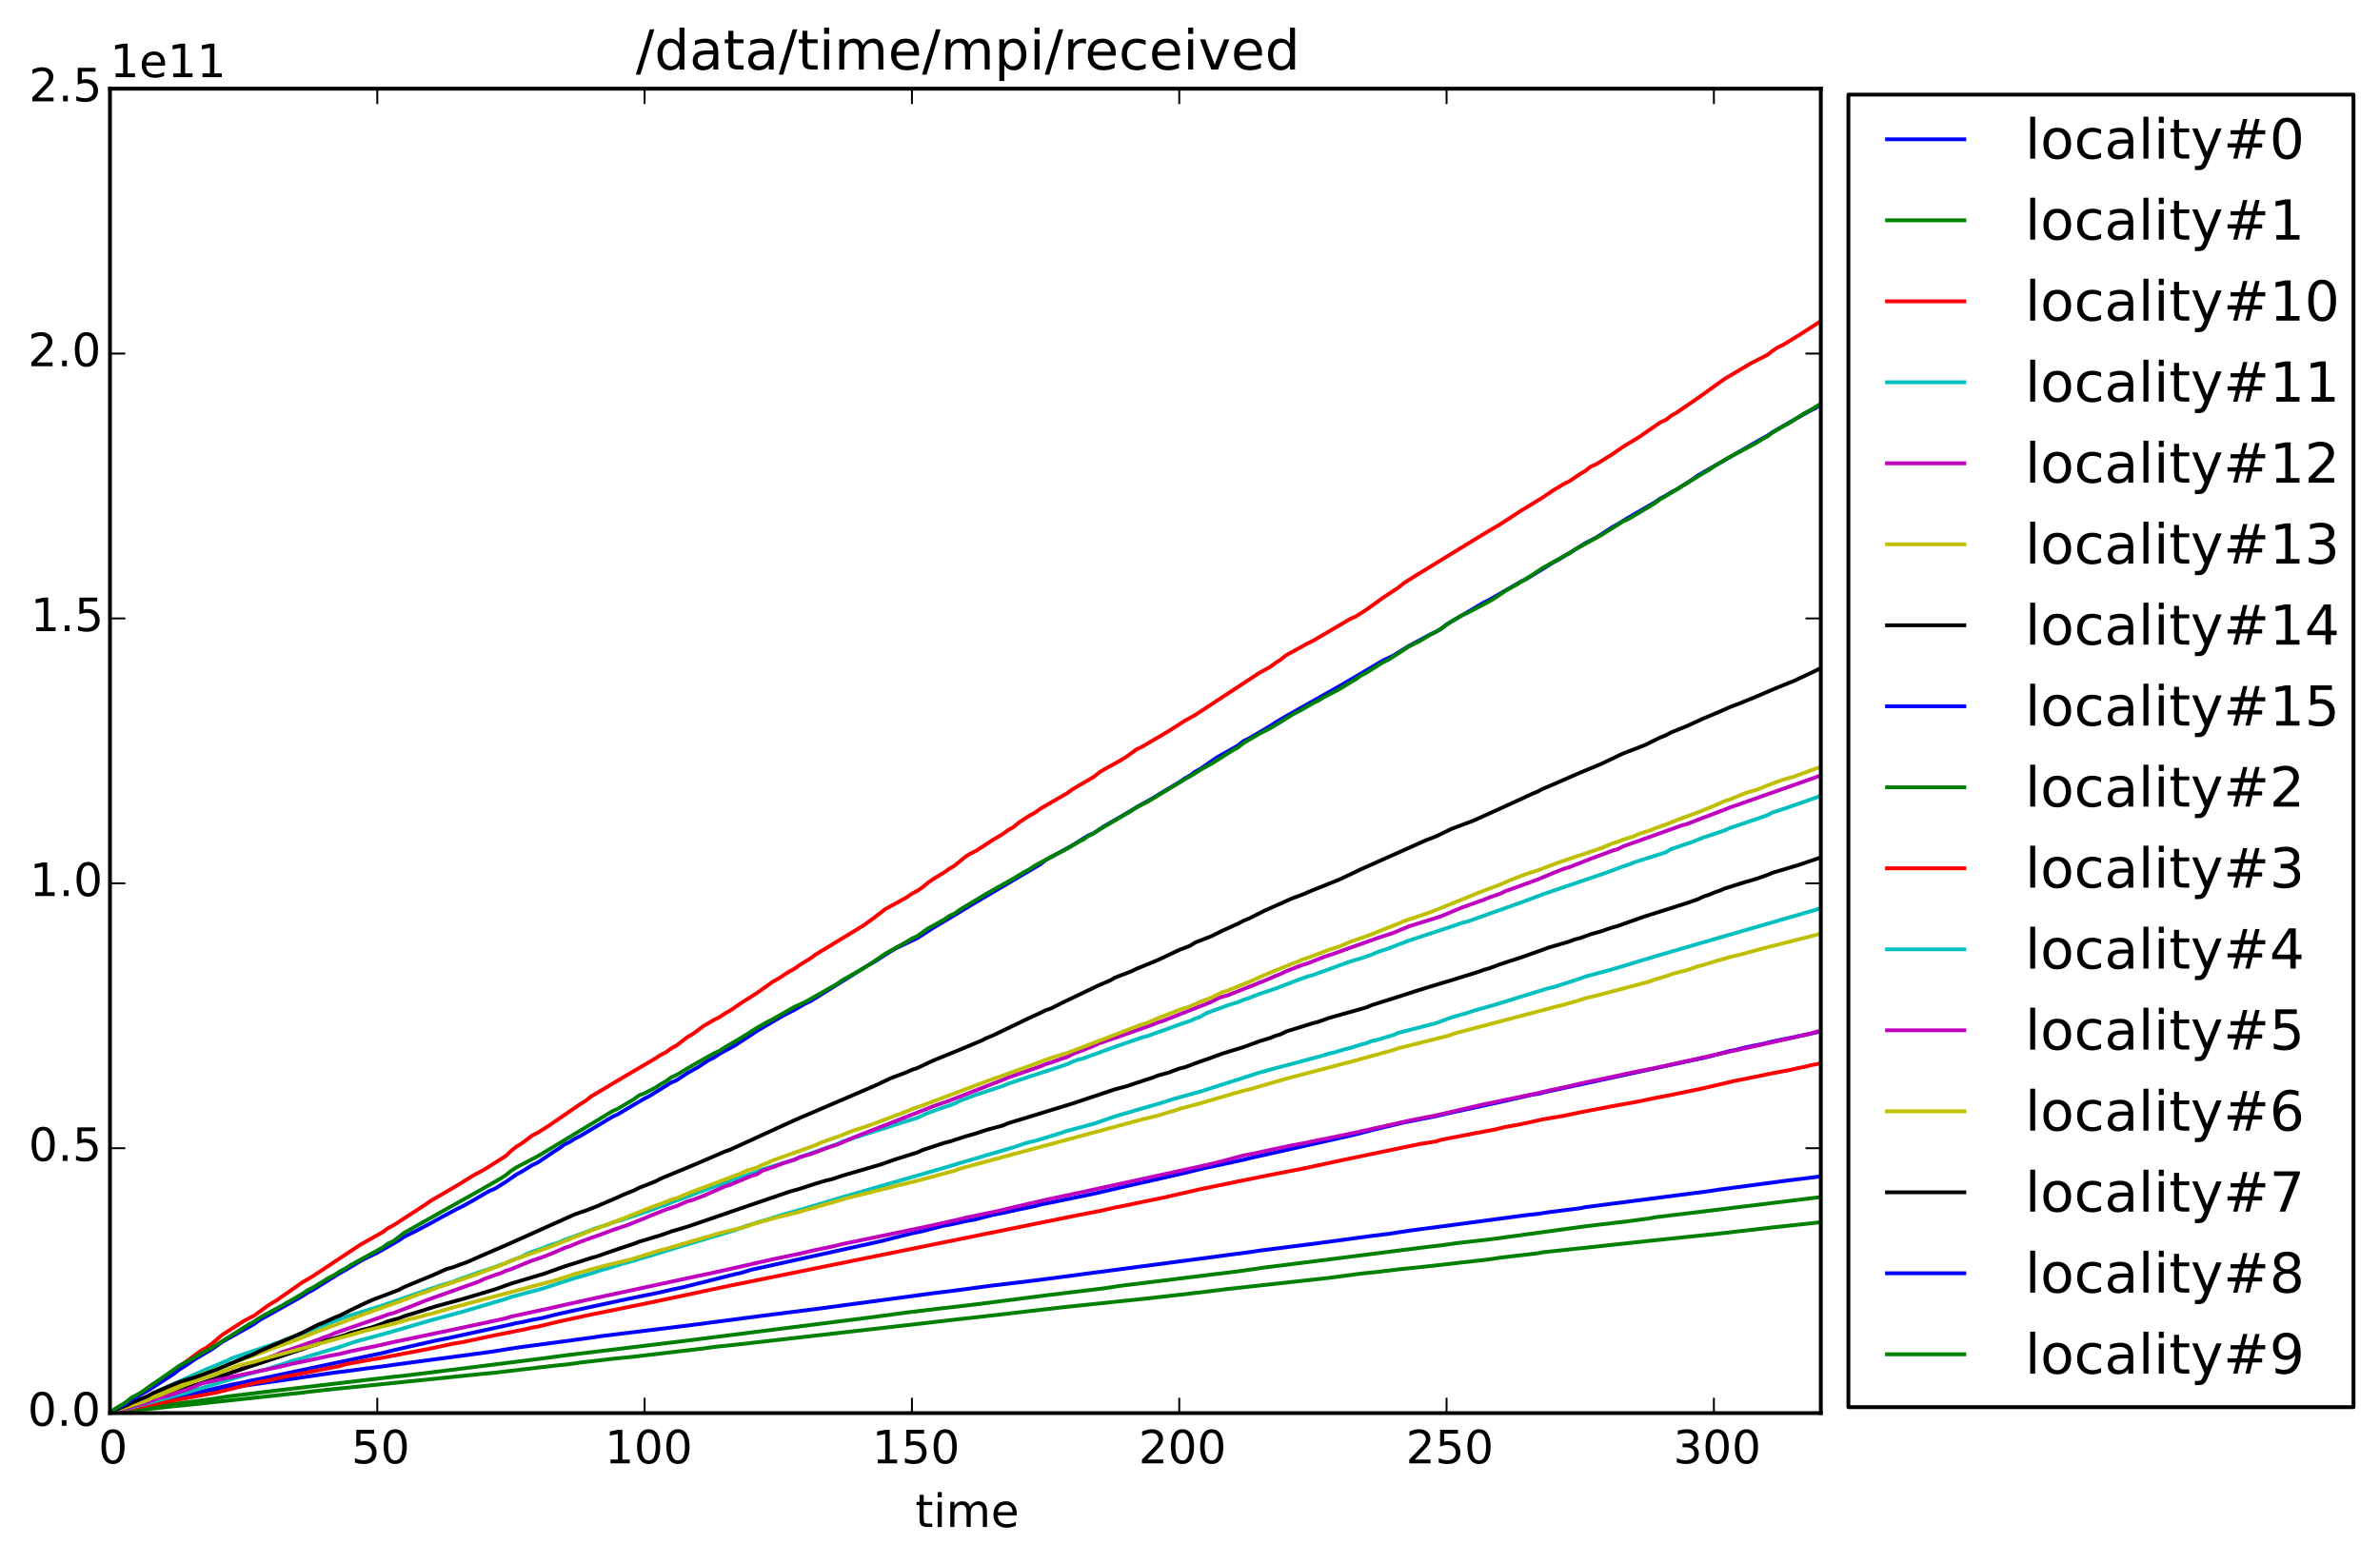 <?xml version="1.0" encoding="utf-8" standalone="no"?>
<!DOCTYPE svg PUBLIC "-//W3C//DTD SVG 1.1//EN"
  "http://www.w3.org/Graphics/SVG/1.1/DTD/svg11.dtd">
<!-- Created with matplotlib (http://matplotlib.org/) -->
<svg height="408pt" version="1.1" viewBox="0 0 621 408" width="621pt" xmlns="http://www.w3.org/2000/svg" xmlns:xlink="http://www.w3.org/1999/xlink">
 <defs>
  <style type="text/css">
*{stroke-linecap:butt;stroke-linejoin:round;}
  </style>
 </defs>
 <g id="figure_1">
  <g id="patch_1">
   <path d="
M0 408.169
L621.285 408.169
L621.285 0
L0 0
z
" style="fill:#ffffff;"/>
  </g>
  <g id="axes_1">
   <g id="patch_2">
    <path d="
M28.696 368.742
L475.096 368.742
L475.096 23.142
L28.696 23.142
z
" style="fill:#ffffff;"/>
   </g>
   <g id="line2d_1">
    <path clip-path="url(#p2118423672)" d="
M28.696 368.711
L30.091 368.046
L38.461 366.675
L39.856 366.287
L42.646 365.799
L44.041 365.401
L46.831 364.831
L52.411 363.398
L55.201 362.897
L57.991 362.393
L73.336 360.22
L87.286 358.171
L90.076 357.852
L95.656 357.085
L99.841 356.567
L102.631 356.155
L127.741 352.803
L134.716 351.684
L154.246 349.055
L157.036 348.638
L180.751 345.722
L198.886 343.344
L214.231 341.409
L223.996 340.079
L226.786 339.711
L243.526 337.458
L249.106 336.772
L258.871 335.461
L264.451 334.801
L270.031 334.131
L325.831 326.767
L328.621 326.348
L343.966 324.396
L357.916 322.509
L362.101 322
L367.681 321.148
L398.371 317.067
L401.161 316.779
L403.951 316.336
L412.321 315.289
L413.716 314.989
L445.801 310.845
L448.591 310.415
L456.961 309.304
L466.726 308.008
L472.306 307.325
L475.096 306.96
L475.096 306.96" style="fill:none;stroke:#0000ff;stroke-linecap:square;"/>
   </g>
   <g id="line2d_2">
    <path clip-path="url(#p2118423672)" d="
M28.696 368.736
L30.091 368.516
L31.486 368.37
L41.251 367.413
L44.041 367.081
L49.621 366.535
L59.386 365.49
L74.731 363.835
L78.916 363.401
L81.706 363.054
L85.891 362.598
L124.951 358.597
L129.136 358.203
L140.296 356.88
L145.876 356.245
L148.666 355.949
L151.456 355.55
L157.036 354.915
L159.826 354.571
L165.406 354.019
L180.751 352.21
L183.541 351.883
L186.331 351.476
L191.911 350.9
L244.921 344.842
L247.711 344.511
L258.871 343.266
L277.006 341.156
L282.586 340.571
L299.326 338.817
L307.696 337.877
L316.066 336.9
L320.251 336.363
L346.756 333.455
L355.126 332.342
L359.311 331.917
L364.891 331.236
L371.866 330.519
L388.606 328.619
L391.396 328.189
L401.161 327.053
L402.556 326.779
L430.456 323.779
L449.986 321.744
L452.776 321.403
L458.356 320.775
L462.541 320.282
L469.516 319.541
L475.096 318.93
L475.096 318.93" style="fill:none;stroke:#008000;stroke-linecap:square;"/>
   </g>
   <g id="line2d_3">
    <path clip-path="url(#p2118423672)" d="
M28.696 368.735
L30.091 367.722
L32.881 366.134
L35.671 364.146
L37.066 363.288
L39.856 361.194
L41.251 360.525
L44.041 358.704
L45.436 357.786
L46.831 356.585
L52.411 352.466
L53.806 351.69
L55.201 350.687
L57.991 348.334
L63.571 344.737
L66.361 343.273
L69.151 341.246
L70.546 340.288
L71.941 339.47
L78.916 334.61
L81.706 332.968
L92.866 325.564
L94.261 324.663
L99.841 321.526
L101.236 320.474
L102.631 319.766
L111.001 314.329
L112.396 313.339
L119.371 309.29
L122.161 307.558
L123.556 306.692
L126.346 305.204
L131.926 301.674
L133.321 300.355
L134.716 299.23
L136.111 298.382
L138.901 296.283
L140.296 295.58
L143.086 293.825
L148.666 289.993
L151.456 288.078
L152.851 287.213
L154.246 286.109
L162.616 281.112
L170.986 276.195
L172.381 275.29
L173.776 274.571
L175.171 273.559
L176.566 272.784
L179.356 270.618
L180.751 269.827
L183.541 267.753
L186.331 266.119
L187.726 265.427
L189.121 264.485
L190.516 263.703
L193.306 261.78
L197.491 259.13
L201.676 256.152
L203.071 255.381
L205.861 253.568
L207.256 252.81
L208.651 251.808
L211.441 250.092
L212.836 249.083
L215.626 247.378
L223.996 242.289
L225.391 241.434
L228.181 239.405
L230.971 237.245
L236.551 234.168
L237.946 233.198
L239.341 232.474
L240.736 231.511
L242.131 230.336
L243.526 229.371
L246.316 227.669
L247.711 226.693
L249.106 225.857
L251.896 223.57
L253.291 222.699
L254.686 222.026
L258.871 219.281
L261.661 217.625
L263.056 216.607
L264.451 215.812
L265.846 214.636
L268.636 212.817
L270.031 212.074
L271.426 211.057
L274.216 209.428
L278.401 207.015
L279.796 205.989
L285.376 202.724
L286.771 201.597
L288.166 200.733
L292.351 198.426
L293.746 197.583
L296.536 195.546
L297.931 194.886
L304.906 190.795
L309.091 188.117
L311.881 186.555
L328.621 175.56
L331.411 174.029
L332.806 172.995
L334.201 172.109
L335.596 170.978
L341.176 167.897
L342.571 167.233
L352.336 161.484
L353.731 160.879
L356.521 159.102
L360.706 156.083
L363.496 154.226
L364.891 153.314
L366.286 152.169
L369.076 150.399
L380.236 143.557
L387.211 139.297
L391.396 136.839
L394.186 135.018
L396.976 133.197
L399.766 131.509
L402.556 129.794
L405.346 127.908
L408.136 126.234
L409.531 125.544
L412.321 123.662
L413.716 122.831
L415.111 121.733
L416.506 121.14
L420.691 118.533
L423.481 116.596
L427.666 114.055
L433.246 110.201
L434.641 109.571
L436.036 108.488
L437.431 107.691
L443.011 103.874
L449.986 98.871
L456.961 94.743
L461.146 92.614
L462.541 91.518
L463.936 90.612
L465.331 89.952
L469.516 87.379
L475.096 83.806
L475.096 83.806" style="fill:none;stroke:#ff0000;stroke-linecap:square;"/>
   </g>
   <g id="line2d_4">
    <path clip-path="url(#p2118423672)" d="
M28.696 368.735
L30.091 368.097
L32.881 367.261
L34.276 366.509
L37.066 365.305
L38.461 364.654
L39.856 363.727
L41.251 362.943
L53.806 357.307
L55.201 356.786
L57.991 355.574
L59.386 355.014
L60.781 354.326
L73.336 350.055
L74.731 349.433
L76.126 349.034
L81.706 346.841
L84.496 345.737
L87.286 344.723
L90.076 343.663
L94.261 342.358
L99.841 340.658
L102.631 339.659
L115.186 335.34
L117.976 334.576
L119.371 333.971
L122.161 333.02
L124.951 331.993
L129.136 330.636
L130.531 330.083
L131.926 329.657
L133.321 328.972
L136.111 327.929
L137.506 327.194
L138.901 326.607
L141.691 325.685
L143.086 325.052
L145.876 324.181
L147.271 323.553
L151.456 322.034
L155.641 320.448
L158.431 319.597
L159.826 319.028
L162.616 318.198
L170.986 315.353
L172.381 314.782
L173.776 314.395
L175.171 313.762
L183.541 310.673
L186.331 309.693
L191.911 307.63
L197.491 305.796
L198.886 305.165
L207.256 302.608
L208.651 301.98
L218.416 298.561
L219.811 297.891
L235.156 292.985
L239.341 291.712
L242.131 290.415
L244.921 289.413
L249.106 287.976
L250.501 287.238
L254.686 285.681
L261.661 283.376
L263.056 282.793
L267.241 281.391
L278.401 277.732
L279.796 277.058
L281.191 276.557
L282.586 276.203
L290.956 273.157
L297.931 270.728
L299.326 270.38
L309.091 266.863
L310.486 266.441
L311.881 265.781
L313.276 265.296
L314.671 264.42
L320.251 262.368
L323.041 261.502
L324.436 260.896
L325.831 260.468
L328.621 259.356
L332.806 257.977
L338.386 255.822
L341.176 254.82
L342.571 254.436
L352.336 250.889
L355.126 250.063
L357.916 249.11
L359.311 248.472
L362.101 247.567
L367.681 245.411
L378.841 241.735
L381.631 240.773
L383.026 240.424
L396.976 235.467
L402.556 233.369
L406.741 231.937
L419.296 227.661
L423.481 226.086
L424.876 225.648
L426.271 225.072
L434.641 222.402
L436.036 221.571
L441.616 219.676
L444.406 218.567
L448.591 217.167
L449.986 216.686
L451.381 216.067
L458.356 213.708
L461.146 212.725
L462.541 211.989
L465.331 211.098
L468.121 210.133
L475.096 207.685
L475.096 207.685" style="fill:none;stroke:#00bfbf;stroke-linecap:square;"/>
   </g>
   <g id="line2d_5">
    <path clip-path="url(#p2118423672)" d="
M28.696 368.734
L30.091 367.984
L34.276 366.43
L37.066 365.584
L44.041 363.65
L48.226 362.356
L55.201 360.182
L57.991 359.155
L59.386 358.641
L60.781 358.009
L62.176 357.565
L63.571 356.878
L69.151 354.773
L70.546 354.039
L71.941 353.595
L73.336 352.926
L76.126 352.014
L83.101 349.561
L84.496 348.986
L85.891 348.544
L87.286 347.888
L99.841 343.544
L101.236 343.004
L102.631 342.654
L108.211 340.519
L111.001 339.384
L124.951 334.42
L126.346 333.741
L129.136 332.723
L130.531 332.281
L131.926 331.636
L133.321 331.207
L136.111 330.043
L138.901 328.918
L141.691 327.996
L144.481 326.884
L147.271 325.652
L148.666 325.202
L151.456 324.025
L157.036 322.037
L159.826 320.99
L164.011 319.574
L173.776 315.603
L176.566 314.711
L179.356 313.481
L180.751 313.121
L183.541 312.053
L189.121 309.598
L190.516 309.167
L196.096 306.825
L197.491 306.418
L198.886 305.506
L201.676 304.568
L204.466 303.5
L207.256 302.644
L208.651 302.007
L210.046 301.544
L211.441 301.204
L215.626 299.602
L218.416 298.691
L222.601 296.869
L240.736 289.778
L243.526 288.666
L247.711 287.215
L261.661 281.78
L263.056 281.18
L271.426 278.276
L272.821 277.686
L274.216 277.272
L277.006 276.264
L278.401 275.844
L279.796 275.092
L285.376 272.929
L286.771 272.258
L292.351 270.342
L300.721 267.389
L302.116 266.808
L303.511 266.375
L316.066 261.429
L317.461 260.688
L318.856 260.106
L320.251 259.758
L330.016 255.88
L332.806 254.676
L334.201 254.121
L335.596 253.437
L339.781 251.806
L341.176 251.415
L345.361 249.735
L348.151 248.822
L352.336 247.295
L356.521 245.823
L359.311 244.815
L363.496 243.455
L367.681 241.701
L374.656 239.543
L376.051 239.078
L378.841 237.901
L381.631 236.752
L387.211 234.763
L388.606 234.187
L391.396 233.224
L392.791 232.559
L401.161 229.524
L405.346 227.777
L408.136 226.679
L409.531 226.272
L415.111 224.064
L419.296 222.527
L420.691 221.982
L422.086 221.594
L423.481 220.877
L438.826 215.385
L440.221 215.019
L444.406 213.379
L447.196 212.337
L451.381 210.718
L473.701 202.855
L475.096 202.333
L475.096 202.333" style="fill:none;stroke:#bf00bf;stroke-linecap:square;"/>
   </g>
   <g id="line2d_6">
    <path clip-path="url(#p2118423672)" d="
M28.696 368.733
L30.091 368.031
L34.276 366.573
L37.066 365.304
L41.251 363.637
L46.831 361.117
L49.621 360.076
L51.016 359.319
L52.411 358.721
L55.201 357.74
L63.571 354.622
L66.361 353.62
L69.151 352.603
L73.336 351.05
L77.521 349.568
L81.706 347.836
L90.076 344.783
L92.866 343.679
L104.026 339.689
L109.606 337.596
L111.001 337.199
L113.791 336.105
L120.766 333.759
L123.556 332.803
L129.136 330.705
L130.531 330.224
L133.321 329.002
L140.296 326.484
L143.086 325.524
L154.246 321.099
L161.221 318.501
L169.591 315.168
L173.776 313.628
L175.171 313.034
L176.566 312.642
L180.751 310.925
L184.936 309.37
L193.306 306.196
L194.701 305.537
L197.491 304.688
L198.886 303.988
L200.281 303.449
L201.676 302.789
L212.836 298.817
L214.231 298.145
L217.021 297.154
L218.416 296.697
L222.601 295.044
L226.786 293.684
L236.551 290.021
L237.946 289.417
L240.736 288.44
L257.476 282.147
L270.031 277.649
L272.821 276.56
L277.006 275.201
L278.401 274.795
L297.931 267.321
L299.326 266.928
L302.116 265.706
L306.301 264.091
L307.696 263.518
L310.486 262.622
L313.276 261.381
L316.066 260.337
L318.856 258.931
L320.251 258.519
L325.831 256.281
L330.016 254.393
L334.201 252.667
L338.386 251.019
L339.781 250.412
L341.176 249.973
L346.756 247.843
L349.546 246.961
L352.336 245.759
L357.916 243.807
L360.706 242.656
L364.891 241.009
L366.286 240.375
L370.471 238.979
L373.261 238.036
L380.236 235.225
L385.816 232.94
L391.396 230.838
L394.186 229.623
L398.371 228.016
L401.161 227.141
L406.741 225.029
L417.901 221.284
L420.691 220.091
L422.086 219.68
L423.481 219.107
L426.271 218.247
L427.666 217.598
L430.456 216.71
L433.246 215.627
L434.641 215.164
L437.431 214.037
L443.011 211.993
L448.591 209.708
L449.986 209.041
L451.381 208.603
L455.566 206.89
L458.356 206.091
L462.541 204.423
L465.331 203.44
L468.121 202.649
L470.911 201.614
L473.701 200.594
L475.096 200.121
L475.096 200.121" style="fill:none;stroke:#bfbf00;stroke-linecap:square;"/>
   </g>
   <g id="line2d_7">
    <path clip-path="url(#p2118423672)" d="
M28.696 368.734
L30.091 368.066
L32.881 367.283
L35.671 366.469
L38.461 365.654
L41.251 364.807
L48.226 362.324
L52.411 360.966
L56.596 359.568
L57.991 358.964
L77.521 352.503
L78.916 352.092
L80.311 351.548
L83.101 350.669
L84.496 350.001
L90.076 348.389
L91.471 347.831
L94.261 347.097
L97.051 346.373
L99.841 345.366
L101.236 344.764
L104.026 344.036
L105.421 343.469
L109.606 342.188
L113.791 340.864
L120.766 338.96
L129.136 336.465
L133.321 334.961
L137.506 333.719
L140.296 332.859
L141.691 332.472
L147.271 330.474
L151.456 329.157
L154.246 328.249
L155.641 327.88
L161.221 325.941
L165.406 324.545
L166.801 324.009
L172.381 322.331
L175.171 321.336
L179.356 320.101
L193.306 315.307
L205.861 311.005
L208.651 310.222
L212.836 308.852
L215.626 308.029
L217.021 307.723
L219.811 306.78
L229.576 303.941
L233.761 302.478
L239.341 300.73
L240.736 300.095
L246.316 298.252
L247.711 297.907
L251.896 296.55
L254.686 295.76
L257.476 294.823
L261.661 293.7
L263.056 293.107
L279.796 287.972
L290.956 284.245
L293.746 283.508
L297.931 282.12
L300.721 281.21
L302.116 280.656
L304.906 279.887
L307.696 278.848
L309.091 278.518
L311.881 277.463
L316.066 275.992
L318.856 274.962
L324.436 273.234
L328.621 271.714
L331.411 270.854
L332.806 270.291
L334.201 269.878
L335.596 269.171
L342.571 266.995
L343.966 266.648
L346.756 265.635
L356.521 262.876
L357.916 262.281
L366.286 259.639
L369.076 258.723
L373.261 257.419
L378.841 255.745
L385.816 253.577
L387.211 253.062
L388.606 252.673
L391.396 251.618
L396.976 249.808
L402.556 247.827
L403.951 247.294
L409.531 245.669
L410.926 245.135
L412.321 244.783
L415.111 243.763
L417.901 242.985
L420.691 242.005
L422.086 241.647
L424.876 240.646
L429.061 239.167
L440.221 235.625
L443.011 234.653
L444.406 233.976
L445.801 233.539
L447.196 232.938
L448.591 232.458
L449.986 231.854
L455.566 230.115
L458.356 229.314
L461.146 228.315
L462.541 227.731
L469.516 225.652
L475.096 223.729
L475.096 223.729" style="fill:none;stroke:#000000;stroke-linecap:square;"/>
   </g>
   <g id="line2d_8">
    <path clip-path="url(#p2118423672)" d="
M28.696 368.734
L30.091 368.259
L32.881 367.716
L34.276 367.374
L37.066 366.851
L38.461 366.596
L45.436 364.796
L60.781 361.236
L63.571 360.73
L64.966 360.371
L69.151 359.545
L99.841 353.051
L102.631 352.347
L113.791 349.792
L116.581 349.259
L133.321 345.599
L134.716 345.249
L136.111 345.036
L138.901 344.407
L141.691 343.881
L144.481 343.162
L148.666 342.208
L164.011 338.906
L172.381 337.209
L175.171 336.535
L177.961 335.962
L191.911 332.466
L193.306 332.175
L196.096 331.322
L229.576 323.948
L237.946 321.834
L240.736 321.261
L246.316 319.81
L247.711 319.597
L251.896 318.672
L254.686 318.153
L258.871 317.056
L261.661 316.516
L265.846 315.6
L270.031 314.733
L271.426 314.337
L274.216 313.794
L281.191 312.357
L285.376 311.5
L288.166 310.857
L295.141 309.238
L299.326 308.31
L309.091 306.079
L314.671 304.718
L317.461 304.143
L324.436 302.639
L327.226 301.962
L330.016 301.348
L353.731 296.014
L357.916 294.919
L366.286 292.9
L374.656 291.268
L377.446 290.61
L392.791 287.257
L399.766 285.666
L401.161 285.456
L403.951 284.798
L445.801 275.746
L451.381 274.244
L452.776 274.001
L455.566 273.268
L459.751 272.455
L462.541 271.766
L469.516 270.353
L475.096 269.137
L475.096 269.137" style="fill:none;stroke:#0000ff;stroke-linecap:square;"/>
   </g>
   <g id="line2d_9">
    <path clip-path="url(#p2118423672)" d="
M28.696 368.733
L30.091 368.454
L31.486 368.286
L38.461 367.375
L42.646 366.715
L55.201 365.081
L59.386 364.405
L73.336 362.702
L91.471 360.576
L101.236 359.434
L106.816 358.825
L116.581 357.616
L136.111 355.164
L143.086 354.281
L147.271 353.703
L177.961 349.982
L226.786 343.813
L229.576 343.447
L236.551 342.505
L244.921 341.494
L249.106 341.015
L254.686 340.361
L272.821 338.029
L288.166 336.171
L292.351 335.529
L303.511 334.154
L317.461 332.43
L321.646 331.932
L324.436 331.559
L330.016 330.746
L343.966 328.99
L370.471 325.62
L376.051 324.961
L380.236 324.368
L388.606 323.424
L413.716 319.989
L424.876 318.673
L430.456 317.926
L431.851 317.641
L449.986 315.452
L452.776 315.095
L462.541 313.91
L475.096 312.362
L475.096 312.362" style="fill:none;stroke:#008000;stroke-linecap:square;"/>
   </g>
   <g id="line2d_10">
    <path clip-path="url(#p2118423672)" d="
M28.696 368.735
L30.091 368.289
L56.596 363.342
L67.756 360.585
L69.151 360.382
L73.336 359.443
L88.681 356.452
L90.076 356.009
L97.051 354.742
L99.841 354.28
L112.396 351.881
L117.976 350.669
L120.766 350.21
L129.136 348.433
L137.506 346.768
L138.901 346.41
L140.296 346.184
L145.876 344.837
L152.851 343.321
L164.011 341.046
L169.591 339.917
L187.726 336.066
L190.516 335.471
L281.191 317.106
L286.771 316.043
L290.956 315.091
L293.746 314.547
L297.931 313.663
L303.511 312.528
L313.276 310.295
L323.041 308.284
L331.411 306.596
L339.781 304.976
L343.966 304.084
L350.941 302.579
L370.471 298.515
L374.656 297.855
L376.051 297.41
L384.421 295.797
L390.001 294.757
L392.791 294.084
L396.976 293.332
L402.556 292.094
L408.136 291.144
L412.321 290.257
L420.691 288.656
L424.876 287.916
L427.666 287.392
L431.851 286.511
L436.036 285.719
L444.406 283.979
L452.776 282.02
L456.961 281.203
L462.541 280.047
L466.726 279.27
L469.516 278.635
L470.911 278.394
L472.306 278.011
L475.096 277.457
L475.096 277.457" style="fill:none;stroke:#ff0000;stroke-linecap:square;"/>
   </g>
   <g id="line2d_11">
    <path clip-path="url(#p2118423672)" d="
M28.696 368.736
L38.461 366.167
L48.226 363.523
L64.966 358.487
L66.361 358.158
L67.756 357.701
L69.151 357.425
L74.731 355.646
L76.126 355.16
L78.916 354.399
L85.891 352.3
L88.681 351.471
L92.866 350.059
L101.236 347.784
L112.396 344.53
L120.766 342.269
L131.926 338.954
L133.321 338.469
L141.691 336.214
L144.481 335.306
L150.061 333.47
L154.246 332.306
L157.036 331.37
L158.431 331.014
L162.616 329.71
L165.406 328.979
L166.801 328.491
L169.591 327.705
L177.961 325.114
L191.911 320.961
L194.701 319.909
L204.466 316.895
L208.651 315.744
L219.811 312.397
L247.711 304.335
L250.501 303.49
L257.476 301.427
L260.266 300.612
L264.451 299.379
L267.241 298.442
L268.636 298.016
L270.031 297.73
L277.006 295.596
L278.401 295.107
L285.376 293.249
L290.956 291.311
L296.536 289.676
L299.326 288.861
L302.116 288.075
L306.301 286.749
L313.276 284.81
L328.621 279.894
L331.411 279.125
L334.201 278.368
L345.361 275.397
L346.756 274.919
L348.151 274.628
L350.941 273.788
L352.336 273.46
L355.126 272.574
L356.521 272.22
L357.916 271.651
L359.311 271.367
L363.496 270.1
L364.891 269.52
L367.681 268.782
L370.471 268.079
L374.656 266.999
L378.841 265.453
L383.026 264.266
L384.421 263.775
L390.001 262.201
L403.951 257.889
L405.346 257.592
L410.926 255.797
L413.716 254.824
L420.691 252.936
L424.876 251.691
L427.666 250.825
L433.246 249.153
L443.011 246.306
L475.096 237.017
L475.096 237.017" style="fill:none;stroke:#00bfbf;stroke-linecap:square;"/>
   </g>
   <g id="line2d_12">
    <path clip-path="url(#p2118423672)" d="
M28.696 368.735
L32.881 367.475
L35.671 366.702
L37.066 366.386
L41.251 364.883
L44.041 364.129
L45.436 363.719
L46.831 363.171
L48.226 362.783
L51.016 361.736
L52.411 361.041
L56.596 360.102
L70.546 357.169
L73.336 356.566
L76.126 355.897
L80.311 355.045
L85.891 353.817
L88.681 353.305
L91.471 352.604
L98.446 351.173
L102.631 350.218
L117.976 347.01
L130.531 344.326
L131.926 344.008
L133.321 343.57
L143.086 341.463
L147.271 340.517
L152.851 339.267
L159.826 337.752
L175.171 334.451
L182.146 332.944
L186.331 332.068
L201.676 328.59
L208.651 327.148
L212.836 326.161
L217.021 325.314
L219.811 324.629
L242.131 320.009
L250.501 318.141
L251.896 317.755
L254.686 317.189
L260.266 316.037
L267.241 314.39
L272.821 313.095
L277.006 312.204
L282.586 311.021
L286.771 310.108
L314.671 304.038
L317.461 303.375
L321.646 302.278
L324.436 301.519
L327.226 300.989
L330.016 300.384
L336.991 298.891
L339.781 298.393
L343.966 297.522
L346.756 296.977
L349.546 296.407
L352.336 295.819
L355.126 295.221
L367.681 292.421
L374.656 291.056
L387.211 288.158
L390.001 287.592
L401.161 285.277
L403.951 284.607
L409.531 283.43
L412.321 282.741
L422.086 280.696
L426.271 279.773
L431.851 278.699
L465.331 271.322
L470.911 270.037
L472.306 269.749
L473.701 269.284
L475.096 268.975
L475.096 268.975" style="fill:none;stroke:#bf00bf;stroke-linecap:square;"/>
   </g>
   <g id="line2d_13">
    <path clip-path="url(#p2118423672)" d="
M28.696 368.735
L30.091 368.066
L37.066 365.876
L38.461 365.358
L39.856 364.689
L41.251 364.222
L44.041 363.115
L45.436 362.607
L46.831 361.972
L49.621 360.88
L52.411 359.739
L55.201 358.997
L57.991 357.904
L60.781 356.887
L62.176 356.337
L64.966 355.686
L66.361 355.356
L69.151 354.498
L78.916 351.866
L87.286 349.525
L95.656 347.157
L102.631 345.457
L106.816 344.231
L109.606 343.592
L111.001 343.172
L112.396 342.873
L117.976 341.243
L138.901 335.676
L144.481 334.197
L147.271 333.354
L150.061 332.405
L154.246 331.248
L157.036 330.485
L162.616 329.129
L165.406 328.41
L172.381 326.22
L173.776 325.91
L177.961 324.656
L187.726 321.803
L194.701 320.069
L196.096 319.563
L198.886 318.729
L203.071 317.581
L207.256 316.561
L212.836 315.019
L215.626 314.162
L217.021 313.834
L221.206 312.581
L235.156 309.116
L239.341 308.117
L249.106 305.482
L250.501 304.939
L297.931 292.122
L302.116 291.12
L304.906 290.227
L306.301 289.864
L307.696 289.371
L313.276 287.887
L318.856 286.228
L324.436 284.615
L325.831 284.313
L335.596 281.477
L352.336 277.09
L356.521 275.947
L363.496 274.008
L364.891 273.536
L377.446 270.38
L380.236 269.471
L402.556 263.597
L405.346 262.836
L408.136 262.151
L410.926 261.344
L413.716 260.48
L417.901 259.448
L430.456 256.109
L431.851 255.581
L434.641 254.769
L436.036 254.225
L438.826 253.496
L440.221 253.129
L443.011 252.165
L444.406 251.812
L447.196 250.951
L451.381 249.737
L454.171 249.08
L459.751 247.544
L469.516 245.065
L472.306 244.377
L475.096 243.587
L475.096 243.587" style="fill:none;stroke:#bfbf00;stroke-linecap:square;"/>
   </g>
   <g id="line2d_14">
    <path clip-path="url(#p2118423672)" d="
M28.696 368.734
L30.091 367.875
L32.881 366.771
L34.276 366.079
L38.461 364.357
L39.856 363.553
L46.831 360.618
L51.016 359.368
L56.596 357.34
L63.571 354.39
L66.361 353.286
L67.756 352.542
L76.126 348.971
L78.916 347.752
L83.101 345.622
L84.496 345.103
L87.286 343.831
L88.681 343.281
L91.471 341.876
L94.261 340.528
L97.051 339.25
L104.026 336.612
L105.421 335.861
L109.606 334.122
L112.396 332.988
L116.581 331.13
L117.976 330.761
L122.161 329.224
L124.951 327.971
L131.926 324.962
L150.061 316.843
L152.851 315.892
L155.641 314.808
L161.221 312.42
L162.616 311.77
L165.406 310.645
L166.801 309.938
L170.986 308.291
L172.381 307.566
L182.146 303.504
L189.121 300.499
L190.516 300
L207.256 292.335
L228.181 283.351
L232.366 281.376
L236.551 279.8
L237.946 279.162
L239.341 278.702
L243.526 276.724
L249.106 274.461
L256.081 271.548
L257.476 270.843
L258.871 270.288
L268.636 265.596
L271.426 264.334
L272.821 263.629
L274.216 263.153
L277.006 261.739
L286.771 257.072
L289.561 255.905
L290.956 255.089
L295.141 253.492
L296.536 252.808
L302.116 250.511
L307.696 247.881
L310.486 246.806
L311.881 245.927
L316.066 244.301
L318.856 242.913
L321.646 241.631
L323.041 241.028
L324.436 240.273
L325.831 239.71
L330.016 237.609
L336.991 234.498
L339.781 233.458
L342.571 232.27
L346.756 230.603
L349.546 229.469
L352.336 228.163
L355.126 226.823
L371.866 219.342
L374.656 218.259
L378.841 216.246
L384.421 214.16
L391.396 211.004
L399.766 207.159
L401.161 206.574
L402.556 205.842
L405.346 204.656
L412.321 201.611
L415.111 200.461
L417.901 199.29
L423.481 196.627
L429.061 194.474
L433.246 192.426
L434.641 191.876
L436.036 191.12
L440.221 189.424
L444.406 187.51
L448.591 185.744
L451.381 184.504
L454.171 183.443
L458.356 181.738
L462.541 179.931
L465.331 178.779
L468.121 177.666
L473.701 175.04
L475.096 174.296
L475.096 174.296" style="fill:none;stroke:#000000;stroke-linecap:square;"/>
   </g>
   <g id="line2d_15">
    <path clip-path="url(#p2118423672)" d="
M28.696 368.734
L30.091 367.788
L32.881 366.354
L34.276 365.272
L37.066 363.693
L38.461 362.951
L45.436 358.443
L46.831 357.344
L48.226 356.485
L51.016 354.576
L53.806 352.949
L55.201 352.137
L57.991 350.169
L66.361 345.47
L67.756 344.457
L78.916 338.201
L80.311 337.303
L81.706 336.555
L88.681 332.209
L90.076 331.453
L92.866 329.779
L94.261 328.93
L98.446 326.888
L104.026 323.71
L105.421 322.737
L108.211 321.392
L112.396 319.179
L115.186 317.635
L119.371 315.399
L120.766 314.744
L123.556 313.183
L126.346 311.556
L127.741 310.752
L129.136 310.174
L131.926 308.444
L134.716 306.504
L136.111 305.741
L138.901 304.017
L140.296 303.364
L144.481 300.549
L145.876 299.675
L147.271 298.651
L148.666 297.984
L150.061 297.102
L151.456 296.416
L158.431 292.228
L159.826 291.417
L161.221 290.768
L165.406 288.261
L168.196 286.651
L169.591 285.931
L175.171 282.466
L176.566 281.878
L179.356 280.016
L182.146 278.469
L184.936 276.626
L186.331 275.952
L187.726 275.002
L191.911 272.727
L197.491 269.047
L204.466 264.944
L207.256 263.546
L210.046 261.906
L211.441 261.293
L214.231 259.535
L226.786 251.719
L228.181 250.96
L232.366 248.28
L233.761 247.457
L239.341 244.803
L243.526 242.107
L250.501 237.942
L253.291 236.229
L271.426 225.55
L272.821 224.455
L279.796 220.608
L283.981 217.997
L285.376 217.424
L288.166 215.562
L292.351 213.147
L297.931 209.867
L300.721 208.323
L303.511 206.603
L307.696 204.113
L309.091 203.154
L310.486 202.374
L311.881 201.362
L313.276 200.591
L317.461 197.67
L323.041 194.53
L324.436 193.393
L325.831 192.725
L331.411 189.454
L332.806 188.514
L335.596 186.877
L349.546 179.005
L352.336 177.379
L360.706 172.437
L363.496 171.099
L367.681 168.518
L370.471 167.033
L373.261 165.515
L374.656 164.893
L376.051 164.068
L377.446 162.936
L387.211 157.199
L388.606 156.518
L396.976 151.695
L398.371 151.034
L405.346 146.723
L406.741 145.993
L413.716 141.694
L416.506 140.268
L420.691 137.557
L422.086 136.792
L424.876 135.076
L431.851 131.048
L433.246 130.07
L434.641 129.343
L436.036 128.457
L437.431 127.742
L441.616 125.092
L443.011 124.083
L459.751 114.459
L461.146 113.699
L462.541 112.748
L469.516 108.745
L472.306 107.179
L473.701 106.505
L475.096 105.614
L475.096 105.614" style="fill:none;stroke:#0000ff;stroke-linecap:square;"/>
   </g>
   <g id="line2d_16">
    <path clip-path="url(#p2118423672)" d="
M28.696 368.736
L30.091 367.579
L32.881 365.892
L34.276 364.719
L35.671 364.024
L37.066 363.189
L46.831 356.363
L51.016 354.076
L52.411 353.216
L55.201 351.724
L64.966 345.582
L66.361 344.825
L67.756 343.857
L73.336 340.803
L78.916 337.608
L80.311 336.667
L81.706 335.958
L84.496 334.244
L85.891 333.403
L87.286 332.699
L88.681 331.747
L90.076 331.05
L91.471 330.124
L99.841 325.537
L101.236 324.511
L102.631 323.869
L105.421 321.724
L115.186 316.217
L117.976 314.659
L123.556 311.554
L130.531 307.583
L131.926 306.694
L133.321 305.555
L134.716 304.632
L140.296 301.722
L147.271 297.522
L159.826 289.943
L161.221 289.31
L165.406 286.83
L166.801 285.806
L168.196 285.289
L170.986 283.828
L172.381 282.901
L173.776 282.143
L175.171 281.123
L176.566 280.478
L180.751 277.974
L186.331 274.849
L187.726 274.232
L189.121 273.285
L193.306 270.869
L197.491 268.213
L200.281 266.647
L201.676 265.942
L207.256 262.749
L210.046 261.491
L218.416 256.742
L219.811 255.753
L223.996 253.413
L226.786 251.746
L230.971 248.868
L236.551 245.767
L237.946 244.902
L239.341 244.277
L242.131 242.28
L246.316 239.983
L247.711 239.023
L249.106 238.363
L250.501 237.344
L257.476 233.165
L264.451 229.253
L267.241 227.557
L268.636 226.812
L270.031 225.885
L274.216 223.606
L278.401 221.498
L281.191 219.816
L282.586 219.107
L283.981 218.146
L285.376 217.47
L286.771 216.512
L295.141 211.626
L296.536 210.641
L299.326 209.286
L309.091 203.386
L311.881 201.773
L313.276 200.852
L316.066 199.315
L321.646 195.801
L323.041 195.035
L324.436 193.915
L328.621 191.449
L331.411 190.053
L334.201 188.365
L336.991 186.601
L339.781 185.13
L342.571 183.5
L343.966 182.842
L345.361 181.971
L349.546 179.797
L352.336 178.088
L353.731 177.274
L355.126 176.249
L356.521 175.557
L360.706 172.922
L362.101 172.257
L367.681 168.671
L370.471 167.272
L373.261 165.587
L374.656 164.872
L376.051 164.018
L378.841 162.07
L381.631 160.487
L383.026 159.864
L385.816 158.403
L388.606 156.906
L390.001 156.108
L392.791 154.178
L395.581 152.645
L399.766 150.054
L402.556 148.195
L406.741 145.862
L408.136 145.051
L409.531 144.377
L410.926 143.399
L417.901 139.572
L423.481 136.067
L424.876 135.456
L431.851 131.277
L433.246 130.249
L436.036 128.613
L444.406 123.479
L445.801 122.706
L447.196 121.733
L449.986 120.049
L451.381 119.201
L455.566 117.026
L458.356 115.523
L459.751 114.629
L461.146 113.894
L462.541 112.851
L465.331 111.183
L466.726 110.485
L469.516 108.676
L470.911 107.767
L472.306 107.048
L475.096 105.346
L475.096 105.346" style="fill:none;stroke:#008000;stroke-linecap:square;"/>
   </g>
   <g id="patch_3">
    <path d="
M28.696 23.142
L475.096 23.142" style="fill:none;stroke:#000000;stroke-linecap:square;stroke-linejoin:miter;"/>
   </g>
   <g id="patch_4">
    <path d="
M475.096 368.742
L475.096 23.142" style="fill:none;stroke:#000000;stroke-linecap:square;stroke-linejoin:miter;"/>
   </g>
   <g id="patch_5">
    <path d="
M28.696 368.742
L475.096 368.742" style="fill:none;stroke:#000000;stroke-linecap:square;stroke-linejoin:miter;"/>
   </g>
   <g id="patch_6">
    <path d="
M28.696 368.742
L28.696 23.142" style="fill:none;stroke:#000000;stroke-linecap:square;stroke-linejoin:miter;"/>
   </g>
   <g id="matplotlib.axis_1">
    <g id="xtick_1">
     <g id="line2d_17">
      <defs>
       <path d="
M0 0
L0 -4" id="m93b0483c22" style="stroke:#000000;stroke-width:0.5;"/>
      </defs>
      <g>
       <use style="stroke:#000000;stroke-width:0.5;" x="28.696" xlink:href="#m93b0483c22" y="368.742"/>
      </g>
     </g>
     <g id="line2d_18">
      <defs>
       <path d="
M0 0
L0 4" id="m741efc42ff" style="stroke:#000000;stroke-width:0.5;"/>
      </defs>
      <g>
       <use style="stroke:#000000;stroke-width:0.5;" x="28.696" xlink:href="#m741efc42ff" y="23.142"/>
      </g>
     </g>
     <g id="text_1">
      <!-- 0 -->
      <defs>
       <path d="
M31.781 66.406
Q24.172 66.406 20.328 58.906
Q16.5 51.422 16.5 36.375
Q16.5 21.391 20.328 13.891
Q24.172 6.391 31.781 6.391
Q39.453 6.391 43.281 13.891
Q47.125 21.391 47.125 36.375
Q47.125 51.422 43.281 58.906
Q39.453 66.406 31.781 66.406
M31.781 74.219
Q44.047 74.219 50.516 64.516
Q56.984 54.828 56.984 36.375
Q56.984 17.969 50.516 8.266
Q44.047 -1.422 31.781 -1.422
Q19.531 -1.422 13.062 8.266
Q6.594 17.969 6.594 36.375
Q6.594 54.828 13.062 64.516
Q19.531 74.219 31.781 74.219" id="DejaVuSans-30"/>
      </defs>
      <g transform="translate(25.672 381.86)scale(0.12 -0.12)">
       <use xlink:href="#DejaVuSans-30"/>
      </g>
     </g>
    </g>
    <g id="xtick_2">
     <g id="line2d_19">
      <g>
       <use style="stroke:#000000;stroke-width:0.5;" x="98.446" xlink:href="#m93b0483c22" y="368.742"/>
      </g>
     </g>
     <g id="line2d_20">
      <g>
       <use style="stroke:#000000;stroke-width:0.5;" x="98.446" xlink:href="#m741efc42ff" y="23.142"/>
      </g>
     </g>
     <g id="text_2">
      <!-- 50 -->
      <defs>
       <path d="
M10.797 72.906
L49.516 72.906
L49.516 64.594
L19.828 64.594
L19.828 46.734
Q21.969 47.469 24.109 47.828
Q26.266 48.188 28.422 48.188
Q40.625 48.188 47.75 41.5
Q54.891 34.812 54.891 23.391
Q54.891 11.625 47.562 5.094
Q40.234 -1.422 26.906 -1.422
Q22.312 -1.422 17.547 -0.641
Q12.797 0.141 7.719 1.703
L7.719 11.625
Q12.109 9.234 16.797 8.062
Q21.484 6.891 26.703 6.891
Q35.156 6.891 40.078 11.328
Q45.016 15.766 45.016 23.391
Q45.016 31 40.078 35.438
Q35.156 39.891 26.703 39.891
Q22.75 39.891 18.812 39.016
Q14.891 38.141 10.797 36.281
z
" id="DejaVuSans-35"/>
      </defs>
      <g transform="translate(91.672 381.86)scale(0.12 -0.12)">
       <use xlink:href="#DejaVuSans-35"/>
       <use x="63.623" xlink:href="#DejaVuSans-30"/>
      </g>
     </g>
    </g>
    <g id="xtick_3">
     <g id="line2d_21">
      <g>
       <use style="stroke:#000000;stroke-width:0.5;" x="168.196" xlink:href="#m93b0483c22" y="368.742"/>
      </g>
     </g>
     <g id="line2d_22">
      <g>
       <use style="stroke:#000000;stroke-width:0.5;" x="168.196" xlink:href="#m741efc42ff" y="23.142"/>
      </g>
     </g>
     <g id="text_3">
      <!-- 100 -->
      <defs>
       <path d="
M12.406 8.297
L28.516 8.297
L28.516 63.922
L10.984 60.406
L10.984 69.391
L28.422 72.906
L38.281 72.906
L38.281 8.297
L54.391 8.297
L54.391 0
L12.406 0
z
" id="DejaVuSans-31"/>
      </defs>
      <g transform="translate(157.801 381.86)scale(0.12 -0.12)">
       <use xlink:href="#DejaVuSans-31"/>
       <use x="63.623" xlink:href="#DejaVuSans-30"/>
       <use x="127.246" xlink:href="#DejaVuSans-30"/>
      </g>
     </g>
    </g>
    <g id="xtick_4">
     <g id="line2d_23">
      <g>
       <use style="stroke:#000000;stroke-width:0.5;" x="237.946" xlink:href="#m93b0483c22" y="368.742"/>
      </g>
     </g>
     <g id="line2d_24">
      <g>
       <use style="stroke:#000000;stroke-width:0.5;" x="237.946" xlink:href="#m741efc42ff" y="23.142"/>
      </g>
     </g>
     <g id="text_4">
      <!-- 150 -->
      <g transform="translate(227.551 381.86)scale(0.12 -0.12)">
       <use xlink:href="#DejaVuSans-31"/>
       <use x="63.623" xlink:href="#DejaVuSans-35"/>
       <use x="127.246" xlink:href="#DejaVuSans-30"/>
      </g>
     </g>
    </g>
    <g id="xtick_5">
     <g id="line2d_25">
      <g>
       <use style="stroke:#000000;stroke-width:0.5;" x="307.696" xlink:href="#m93b0483c22" y="368.742"/>
      </g>
     </g>
     <g id="line2d_26">
      <g>
       <use style="stroke:#000000;stroke-width:0.5;" x="307.696" xlink:href="#m741efc42ff" y="23.142"/>
      </g>
     </g>
     <g id="text_5">
      <!-- 200 -->
      <defs>
       <path d="
M19.188 8.297
L53.609 8.297
L53.609 0
L7.328 0
L7.328 8.297
Q12.938 14.109 22.625 23.891
Q32.328 33.688 34.812 36.531
Q39.547 41.844 41.422 45.531
Q43.312 49.219 43.312 52.781
Q43.312 58.594 39.234 62.25
Q35.156 65.922 28.609 65.922
Q23.969 65.922 18.812 64.312
Q13.672 62.703 7.812 59.422
L7.812 69.391
Q13.766 71.781 18.938 73
Q24.125 74.219 28.422 74.219
Q39.75 74.219 46.484 68.547
Q53.219 62.891 53.219 53.422
Q53.219 48.922 51.531 44.891
Q49.859 40.875 45.406 35.406
Q44.188 33.984 37.641 27.219
Q31.109 20.453 19.188 8.297" id="DejaVuSans-32"/>
      </defs>
      <g transform="translate(297.081 381.86)scale(0.12 -0.12)">
       <use xlink:href="#DejaVuSans-32"/>
       <use x="63.623" xlink:href="#DejaVuSans-30"/>
       <use x="127.246" xlink:href="#DejaVuSans-30"/>
      </g>
     </g>
    </g>
    <g id="xtick_6">
     <g id="line2d_27">
      <g>
       <use style="stroke:#000000;stroke-width:0.5;" x="377.446" xlink:href="#m93b0483c22" y="368.742"/>
      </g>
     </g>
     <g id="line2d_28">
      <g>
       <use style="stroke:#000000;stroke-width:0.5;" x="377.446" xlink:href="#m741efc42ff" y="23.142"/>
      </g>
     </g>
     <g id="text_6">
      <!-- 250 -->
      <g transform="translate(366.831 381.86)scale(0.12 -0.12)">
       <use xlink:href="#DejaVuSans-32"/>
       <use x="63.623" xlink:href="#DejaVuSans-35"/>
       <use x="127.246" xlink:href="#DejaVuSans-30"/>
      </g>
     </g>
    </g>
    <g id="xtick_7">
     <g id="line2d_29">
      <g>
       <use style="stroke:#000000;stroke-width:0.5;" x="447.196" xlink:href="#m93b0483c22" y="368.742"/>
      </g>
     </g>
     <g id="line2d_30">
      <g>
       <use style="stroke:#000000;stroke-width:0.5;" x="447.196" xlink:href="#m741efc42ff" y="23.142"/>
      </g>
     </g>
     <g id="text_7">
      <!-- 300 -->
      <defs>
       <path d="
M40.578 39.312
Q47.656 37.797 51.625 33
Q55.609 28.219 55.609 21.188
Q55.609 10.406 48.188 4.484
Q40.766 -1.422 27.094 -1.422
Q22.516 -1.422 17.656 -0.516
Q12.797 0.391 7.625 2.203
L7.625 11.719
Q11.719 9.328 16.594 8.109
Q21.484 6.891 26.812 6.891
Q36.078 6.891 40.938 10.547
Q45.797 14.203 45.797 21.188
Q45.797 27.641 41.281 31.266
Q36.766 34.906 28.719 34.906
L20.219 34.906
L20.219 43.016
L29.109 43.016
Q36.375 43.016 40.234 45.922
Q44.094 48.828 44.094 54.297
Q44.094 59.906 40.109 62.906
Q36.141 65.922 28.719 65.922
Q24.656 65.922 20.016 65.031
Q15.375 64.156 9.812 62.312
L9.812 71.094
Q15.438 72.656 20.344 73.438
Q25.25 74.219 29.594 74.219
Q40.828 74.219 47.359 69.109
Q53.906 64.016 53.906 55.328
Q53.906 49.266 50.438 45.094
Q46.969 40.922 40.578 39.312" id="DejaVuSans-33"/>
      </defs>
      <g transform="translate(436.599 381.86)scale(0.12 -0.12)">
       <use xlink:href="#DejaVuSans-33"/>
       <use x="63.623" xlink:href="#DejaVuSans-30"/>
       <use x="127.246" xlink:href="#DejaVuSans-30"/>
      </g>
     </g>
    </g>
    <g id="text_8">
     <!-- time -->
     <defs>
      <path d="
M18.312 70.219
L18.312 54.688
L36.812 54.688
L36.812 47.703
L18.312 47.703
L18.312 18.016
Q18.312 11.328 20.141 9.422
Q21.969 7.516 27.594 7.516
L36.812 7.516
L36.812 0
L27.594 0
Q17.188 0 13.234 3.875
Q9.281 7.766 9.281 18.016
L9.281 47.703
L2.688 47.703
L2.688 54.688
L9.281 54.688
L9.281 70.219
z
" id="DejaVuSans-74"/>
      <path d="
M52 44.188
Q55.375 50.25 60.062 53.125
Q64.75 56 71.094 56
Q79.641 56 84.281 50.016
Q88.922 44.047 88.922 33.016
L88.922 0
L79.891 0
L79.891 32.719
Q79.891 40.578 77.094 44.375
Q74.312 48.188 68.609 48.188
Q61.625 48.188 57.562 43.547
Q53.516 38.922 53.516 30.906
L53.516 0
L44.484 0
L44.484 32.719
Q44.484 40.625 41.703 44.406
Q38.922 48.188 33.109 48.188
Q26.219 48.188 22.156 43.531
Q18.109 38.875 18.109 30.906
L18.109 0
L9.078 0
L9.078 54.688
L18.109 54.688
L18.109 46.188
Q21.188 51.219 25.484 53.609
Q29.781 56 35.688 56
Q41.656 56 45.828 52.969
Q50 49.953 52 44.188" id="DejaVuSans-6d"/>
      <path d="
M56.203 29.594
L56.203 25.203
L14.891 25.203
Q15.484 15.922 20.484 11.062
Q25.484 6.203 34.422 6.203
Q39.594 6.203 44.453 7.469
Q49.312 8.734 54.109 11.281
L54.109 2.781
Q49.266 0.734 44.188 -0.344
Q39.109 -1.422 33.891 -1.422
Q20.797 -1.422 13.156 6.188
Q5.516 13.812 5.516 26.812
Q5.516 40.234 12.766 48.109
Q20.016 56 32.328 56
Q43.359 56 49.781 48.891
Q56.203 41.797 56.203 29.594
M47.219 32.234
Q47.125 39.594 43.094 43.984
Q39.062 48.391 32.422 48.391
Q24.906 48.391 20.391 44.141
Q15.875 39.891 15.188 32.172
z
" id="DejaVuSans-65"/>
      <path d="
M9.422 54.688
L18.406 54.688
L18.406 0
L9.422 0
z

M9.422 75.984
L18.406 75.984
L18.406 64.594
L9.422 64.594
z
" id="DejaVuSans-69"/>
     </defs>
     <g transform="translate(238.821 398.474)scale(0.12 -0.12)">
      <use xlink:href="#DejaVuSans-74"/>
      <use x="39.209" xlink:href="#DejaVuSans-69"/>
      <use x="66.992" xlink:href="#DejaVuSans-6d"/>
      <use x="164.404" xlink:href="#DejaVuSans-65"/>
     </g>
    </g>
   </g>
   <g id="matplotlib.axis_2">
    <g id="ytick_1">
     <g id="line2d_31">
      <defs>
       <path d="
M0 0
L4 0" id="m728421d6d4" style="stroke:#000000;stroke-width:0.5;"/>
      </defs>
      <g>
       <use style="stroke:#000000;stroke-width:0.5;" x="28.696" xlink:href="#m728421d6d4" y="368.742"/>
      </g>
     </g>
     <g id="line2d_32">
      <defs>
       <path d="
M0 0
L-4 0" id="mcb0005524f" style="stroke:#000000;stroke-width:0.5;"/>
      </defs>
      <g>
       <use style="stroke:#000000;stroke-width:0.5;" x="475.096" xlink:href="#mcb0005524f" y="368.742"/>
      </g>
     </g>
     <g id="text_9">
      <!-- 0.0 -->
      <defs>
       <path d="
M10.688 12.406
L21 12.406
L21 0
L10.688 0
z
" id="DejaVuSans-2e"/>
      </defs>
      <g transform="translate(7.2 372.053)scale(0.12 -0.12)">
       <use xlink:href="#DejaVuSans-30"/>
       <use x="63.623" xlink:href="#DejaVuSans-2e"/>
       <use x="95.41" xlink:href="#DejaVuSans-30"/>
      </g>
     </g>
    </g>
    <g id="ytick_2">
     <g id="line2d_33">
      <g>
       <use style="stroke:#000000;stroke-width:0.5;" x="28.696" xlink:href="#m728421d6d4" y="299.622"/>
      </g>
     </g>
     <g id="line2d_34">
      <g>
       <use style="stroke:#000000;stroke-width:0.5;" x="475.096" xlink:href="#mcb0005524f" y="299.622"/>
      </g>
     </g>
     <g id="text_10">
      <!-- 0.5 -->
      <g transform="translate(7.451 302.933)scale(0.12 -0.12)">
       <use xlink:href="#DejaVuSans-30"/>
       <use x="63.623" xlink:href="#DejaVuSans-2e"/>
       <use x="95.41" xlink:href="#DejaVuSans-35"/>
      </g>
     </g>
    </g>
    <g id="ytick_3">
     <g id="line2d_35">
      <g>
       <use style="stroke:#000000;stroke-width:0.5;" x="28.696" xlink:href="#m728421d6d4" y="230.502"/>
      </g>
     </g>
     <g id="line2d_36">
      <g>
       <use style="stroke:#000000;stroke-width:0.5;" x="475.096" xlink:href="#mcb0005524f" y="230.502"/>
      </g>
     </g>
     <g id="text_11">
      <!-- 1.0 -->
      <g transform="translate(7.727 233.813)scale(0.12 -0.12)">
       <use xlink:href="#DejaVuSans-31"/>
       <use x="63.623" xlink:href="#DejaVuSans-2e"/>
       <use x="95.41" xlink:href="#DejaVuSans-30"/>
      </g>
     </g>
    </g>
    <g id="ytick_4">
     <g id="line2d_37">
      <g>
       <use style="stroke:#000000;stroke-width:0.5;" x="28.696" xlink:href="#m728421d6d4" y="161.382"/>
      </g>
     </g>
     <g id="line2d_38">
      <g>
       <use style="stroke:#000000;stroke-width:0.5;" x="475.096" xlink:href="#mcb0005524f" y="161.382"/>
      </g>
     </g>
     <g id="text_12">
      <!-- 1.5 -->
      <g transform="translate(7.978 164.693)scale(0.12 -0.12)">
       <use xlink:href="#DejaVuSans-31"/>
       <use x="63.623" xlink:href="#DejaVuSans-2e"/>
       <use x="95.41" xlink:href="#DejaVuSans-35"/>
      </g>
     </g>
    </g>
    <g id="ytick_5">
     <g id="line2d_39">
      <g>
       <use style="stroke:#000000;stroke-width:0.5;" x="28.696" xlink:href="#m728421d6d4" y="92.262"/>
      </g>
     </g>
     <g id="line2d_40">
      <g>
       <use style="stroke:#000000;stroke-width:0.5;" x="475.096" xlink:href="#mcb0005524f" y="92.262"/>
      </g>
     </g>
     <g id="text_13">
      <!-- 2.0 -->
      <g transform="translate(7.288 95.573)scale(0.12 -0.12)">
       <use xlink:href="#DejaVuSans-32"/>
       <use x="63.623" xlink:href="#DejaVuSans-2e"/>
       <use x="95.41" xlink:href="#DejaVuSans-30"/>
      </g>
     </g>
    </g>
    <g id="ytick_6">
     <g id="line2d_41">
      <g>
       <use style="stroke:#000000;stroke-width:0.5;" x="28.696" xlink:href="#m728421d6d4" y="23.142"/>
      </g>
     </g>
     <g id="line2d_42">
      <g>
       <use style="stroke:#000000;stroke-width:0.5;" x="475.096" xlink:href="#mcb0005524f" y="23.142"/>
      </g>
     </g>
     <g id="text_14">
      <!-- 2.5 -->
      <g transform="translate(7.539 26.453)scale(0.12 -0.12)">
       <use xlink:href="#DejaVuSans-32"/>
       <use x="63.623" xlink:href="#DejaVuSans-2e"/>
       <use x="95.41" xlink:href="#DejaVuSans-35"/>
      </g>
     </g>
    </g>
    <g id="text_15">
     <!-- 1e11 -->
     <g transform="translate(28.696 20.142)scale(0.12 -0.12)">
      <use xlink:href="#DejaVuSans-31"/>
      <use x="63.623" xlink:href="#DejaVuSans-65"/>
      <use x="125.146" xlink:href="#DejaVuSans-31"/>
      <use x="188.77" xlink:href="#DejaVuSans-31"/>
     </g>
    </g>
   </g>
   <g id="text_16">
    <!-- /data/time/mpi/received -->
    <defs>
     <path d="
M2.984 54.688
L12.5 54.688
L29.594 8.797
L46.688 54.688
L56.203 54.688
L35.688 0
L23.484 0
z
" id="DejaVuSans-76"/>
     <path d="
M25.391 72.906
L33.688 72.906
L8.297 -9.281
L0 -9.281
z
" id="DejaVuSans-2f"/>
     <path d="
M18.109 8.203
L18.109 -20.797
L9.078 -20.797
L9.078 54.688
L18.109 54.688
L18.109 46.391
Q20.953 51.266 25.266 53.625
Q29.594 56 35.594 56
Q45.562 56 51.781 48.094
Q58.016 40.188 58.016 27.297
Q58.016 14.406 51.781 6.484
Q45.562 -1.422 35.594 -1.422
Q29.594 -1.422 25.266 0.953
Q20.953 3.328 18.109 8.203
M48.688 27.297
Q48.688 37.203 44.609 42.844
Q40.531 48.484 33.406 48.484
Q26.266 48.484 22.188 42.844
Q18.109 37.203 18.109 27.297
Q18.109 17.391 22.188 11.75
Q26.266 6.109 33.406 6.109
Q40.531 6.109 44.609 11.75
Q48.688 17.391 48.688 27.297" id="DejaVuSans-70"/>
     <path d="
M45.406 46.391
L45.406 75.984
L54.391 75.984
L54.391 0
L45.406 0
L45.406 8.203
Q42.578 3.328 38.25 0.953
Q33.938 -1.422 27.875 -1.422
Q17.969 -1.422 11.734 6.484
Q5.516 14.406 5.516 27.297
Q5.516 40.188 11.734 48.094
Q17.969 56 27.875 56
Q33.938 56 38.25 53.625
Q42.578 51.266 45.406 46.391
M14.797 27.297
Q14.797 17.391 18.875 11.75
Q22.953 6.109 30.078 6.109
Q37.203 6.109 41.297 11.75
Q45.406 17.391 45.406 27.297
Q45.406 37.203 41.297 42.844
Q37.203 48.484 30.078 48.484
Q22.953 48.484 18.875 42.844
Q14.797 37.203 14.797 27.297" id="DejaVuSans-64"/>
     <path d="
M34.281 27.484
Q23.391 27.484 19.188 25
Q14.984 22.516 14.984 16.5
Q14.984 11.719 18.141 8.906
Q21.297 6.109 26.703 6.109
Q34.188 6.109 38.703 11.406
Q43.219 16.703 43.219 25.484
L43.219 27.484
z

M52.203 31.203
L52.203 0
L43.219 0
L43.219 8.297
Q40.141 3.328 35.547 0.953
Q30.953 -1.422 24.312 -1.422
Q15.922 -1.422 10.953 3.297
Q6 8.016 6 15.922
Q6 25.141 12.172 29.828
Q18.359 34.516 30.609 34.516
L43.219 34.516
L43.219 35.406
Q43.219 41.609 39.141 45
Q35.062 48.391 27.688 48.391
Q23 48.391 18.547 47.266
Q14.109 46.141 10.016 43.891
L10.016 52.203
Q14.938 54.109 19.578 55.047
Q24.219 56 28.609 56
Q40.484 56 46.344 49.844
Q52.203 43.703 52.203 31.203" id="DejaVuSans-61"/>
     <path d="
M48.781 52.594
L48.781 44.188
Q44.969 46.297 41.141 47.344
Q37.312 48.391 33.406 48.391
Q24.656 48.391 19.812 42.844
Q14.984 37.312 14.984 27.297
Q14.984 17.281 19.812 11.734
Q24.656 6.203 33.406 6.203
Q37.312 6.203 41.141 7.25
Q44.969 8.297 48.781 10.406
L48.781 2.094
Q45.016 0.344 40.984 -0.531
Q36.969 -1.422 32.422 -1.422
Q20.062 -1.422 12.781 6.344
Q5.516 14.109 5.516 27.297
Q5.516 40.672 12.859 48.328
Q20.219 56 33.016 56
Q37.156 56 41.109 55.141
Q45.062 54.297 48.781 52.594" id="DejaVuSans-63"/>
     <path d="
M41.109 46.297
Q39.594 47.172 37.812 47.578
Q36.031 48 33.891 48
Q26.266 48 22.188 43.047
Q18.109 38.094 18.109 28.812
L18.109 0
L9.078 0
L9.078 54.688
L18.109 54.688
L18.109 46.188
Q20.953 51.172 25.484 53.578
Q30.031 56 36.531 56
Q37.453 56 38.578 55.875
Q39.703 55.766 41.062 55.516
z
" id="DejaVuSans-72"/>
    </defs>
    <g transform="translate(165.899 18.142)scale(0.144 -0.144)">
     <use xlink:href="#DejaVuSans-2f"/>
     <use x="33.691" xlink:href="#DejaVuSans-64"/>
     <use x="97.168" xlink:href="#DejaVuSans-61"/>
     <use x="158.447" xlink:href="#DejaVuSans-74"/>
     <use x="197.656" xlink:href="#DejaVuSans-61"/>
     <use x="258.936" xlink:href="#DejaVuSans-2f"/>
     <use x="292.627" xlink:href="#DejaVuSans-74"/>
     <use x="331.836" xlink:href="#DejaVuSans-69"/>
     <use x="359.619" xlink:href="#DejaVuSans-6d"/>
     <use x="457.031" xlink:href="#DejaVuSans-65"/>
     <use x="518.555" xlink:href="#DejaVuSans-2f"/>
     <use x="552.246" xlink:href="#DejaVuSans-6d"/>
     <use x="649.658" xlink:href="#DejaVuSans-70"/>
     <use x="713.135" xlink:href="#DejaVuSans-69"/>
     <use x="740.918" xlink:href="#DejaVuSans-2f"/>
     <use x="774.609" xlink:href="#DejaVuSans-72"/>
     <use x="813.473" xlink:href="#DejaVuSans-65"/>
     <use x="874.996" xlink:href="#DejaVuSans-63"/>
     <use x="929.977" xlink:href="#DejaVuSans-65"/>
     <use x="991.5" xlink:href="#DejaVuSans-69"/>
     <use x="1019.283" xlink:href="#DejaVuSans-76"/>
     <use x="1078.463" xlink:href="#DejaVuSans-65"/>
     <use x="1139.986" xlink:href="#DejaVuSans-64"/>
    </g>
   </g>
   <g id="legend_1">
    <g id="patch_7">
     <path d="
M482.296 367.194
L614.085 367.194
L614.085 24.69
L482.296 24.69
z
" style="fill:#ffffff;stroke:#000000;stroke-linejoin:miter;"/>
    </g>
    <g id="line2d_43">
     <path d="
M492.376 36.352
L512.536 36.352" style="fill:none;stroke:#0000ff;stroke-linecap:square;"/>
    </g>
    <g id="line2d_44"/>
    <g id="text_17">
     <!-- locality#0 -->
     <defs>
      <path d="
M30.609 48.391
Q23.391 48.391 19.188 42.75
Q14.984 37.109 14.984 27.297
Q14.984 17.484 19.156 11.844
Q23.344 6.203 30.609 6.203
Q37.797 6.203 41.984 11.859
Q46.188 17.531 46.188 27.297
Q46.188 37.016 41.984 42.703
Q37.797 48.391 30.609 48.391
M30.609 56
Q42.328 56 49.016 48.375
Q55.719 40.766 55.719 27.297
Q55.719 13.875 49.016 6.219
Q42.328 -1.422 30.609 -1.422
Q18.844 -1.422 12.172 6.219
Q5.516 13.875 5.516 27.297
Q5.516 40.766 12.172 48.375
Q18.844 56 30.609 56" id="DejaVuSans-6f"/>
      <path d="
M51.125 44
L36.922 44
L32.812 27.688
L47.125 27.688
z

M43.797 71.781
L38.719 51.516
L52.984 51.516
L58.109 71.781
L65.922 71.781
L60.891 51.516
L76.125 51.516
L76.125 44
L58.984 44
L54.984 27.688
L70.516 27.688
L70.516 20.219
L53.078 20.219
L48 0
L40.188 0
L45.219 20.219
L30.906 20.219
L25.875 0
L18.016 0
L23.094 20.219
L7.719 20.219
L7.719 27.688
L24.906 27.688
L29 44
L13.281 44
L13.281 51.516
L30.906 51.516
L35.891 71.781
z
" id="DejaVuSans-23"/>
      <path d="
M32.172 -5.078
Q28.375 -14.844 24.75 -17.812
Q21.141 -20.797 15.094 -20.797
L7.906 -20.797
L7.906 -13.281
L13.188 -13.281
Q16.891 -13.281 18.938 -11.516
Q21 -9.766 23.484 -3.219
L25.094 0.875
L2.984 54.688
L12.5 54.688
L29.594 11.922
L46.688 54.688
L56.203 54.688
z
" id="DejaVuSans-79"/>
      <path d="
M9.422 75.984
L18.406 75.984
L18.406 0
L9.422 0
z
" id="DejaVuSans-6c"/>
     </defs>
     <g transform="translate(528.376 41.392)scale(0.144 -0.144)">
      <use xlink:href="#DejaVuSans-6c"/>
      <use x="27.783" xlink:href="#DejaVuSans-6f"/>
      <use x="88.965" xlink:href="#DejaVuSans-63"/>
      <use x="143.945" xlink:href="#DejaVuSans-61"/>
      <use x="205.225" xlink:href="#DejaVuSans-6c"/>
      <use x="233.008" xlink:href="#DejaVuSans-69"/>
      <use x="260.791" xlink:href="#DejaVuSans-74"/>
      <use x="300.0" xlink:href="#DejaVuSans-79"/>
      <use x="359.18" xlink:href="#DejaVuSans-23"/>
      <use x="442.969" xlink:href="#DejaVuSans-30"/>
     </g>
    </g>
    <g id="line2d_45">
     <path d="
M492.376 57.488
L512.536 57.488" style="fill:none;stroke:#008000;stroke-linecap:square;"/>
    </g>
    <g id="line2d_46"/>
    <g id="text_18">
     <!-- locality#1 -->
     <g transform="translate(528.376 62.528)scale(0.144 -0.144)">
      <use xlink:href="#DejaVuSans-6c"/>
      <use x="27.783" xlink:href="#DejaVuSans-6f"/>
      <use x="88.965" xlink:href="#DejaVuSans-63"/>
      <use x="143.945" xlink:href="#DejaVuSans-61"/>
      <use x="205.225" xlink:href="#DejaVuSans-6c"/>
      <use x="233.008" xlink:href="#DejaVuSans-69"/>
      <use x="260.791" xlink:href="#DejaVuSans-74"/>
      <use x="300.0" xlink:href="#DejaVuSans-79"/>
      <use x="359.18" xlink:href="#DejaVuSans-23"/>
      <use x="442.969" xlink:href="#DejaVuSans-31"/>
     </g>
    </g>
    <g id="line2d_47">
     <path d="
M492.376 78.624
L512.536 78.624" style="fill:none;stroke:#ff0000;stroke-linecap:square;"/>
    </g>
    <g id="line2d_48"/>
    <g id="text_19">
     <!-- locality#10 -->
     <g transform="translate(528.376 83.665)scale(0.144 -0.144)">
      <use xlink:href="#DejaVuSans-6c"/>
      <use x="27.783" xlink:href="#DejaVuSans-6f"/>
      <use x="88.965" xlink:href="#DejaVuSans-63"/>
      <use x="143.945" xlink:href="#DejaVuSans-61"/>
      <use x="205.225" xlink:href="#DejaVuSans-6c"/>
      <use x="233.008" xlink:href="#DejaVuSans-69"/>
      <use x="260.791" xlink:href="#DejaVuSans-74"/>
      <use x="300.0" xlink:href="#DejaVuSans-79"/>
      <use x="359.18" xlink:href="#DejaVuSans-23"/>
      <use x="442.969" xlink:href="#DejaVuSans-31"/>
      <use x="506.592" xlink:href="#DejaVuSans-30"/>
     </g>
    </g>
    <g id="line2d_49">
     <path d="
M492.376 99.761
L512.536 99.761" style="fill:none;stroke:#00bfbf;stroke-linecap:square;"/>
    </g>
    <g id="line2d_50"/>
    <g id="text_20">
     <!-- locality#11 -->
     <g transform="translate(528.376 104.801)scale(0.144 -0.144)">
      <use xlink:href="#DejaVuSans-6c"/>
      <use x="27.783" xlink:href="#DejaVuSans-6f"/>
      <use x="88.965" xlink:href="#DejaVuSans-63"/>
      <use x="143.945" xlink:href="#DejaVuSans-61"/>
      <use x="205.225" xlink:href="#DejaVuSans-6c"/>
      <use x="233.008" xlink:href="#DejaVuSans-69"/>
      <use x="260.791" xlink:href="#DejaVuSans-74"/>
      <use x="300.0" xlink:href="#DejaVuSans-79"/>
      <use x="359.18" xlink:href="#DejaVuSans-23"/>
      <use x="442.969" xlink:href="#DejaVuSans-31"/>
      <use x="506.592" xlink:href="#DejaVuSans-31"/>
     </g>
    </g>
    <g id="line2d_51">
     <path d="
M492.376 120.897
L512.536 120.897" style="fill:none;stroke:#bf00bf;stroke-linecap:square;"/>
    </g>
    <g id="line2d_52"/>
    <g id="text_21">
     <!-- locality#12 -->
     <g transform="translate(528.376 125.938)scale(0.144 -0.144)">
      <use xlink:href="#DejaVuSans-6c"/>
      <use x="27.783" xlink:href="#DejaVuSans-6f"/>
      <use x="88.965" xlink:href="#DejaVuSans-63"/>
      <use x="143.945" xlink:href="#DejaVuSans-61"/>
      <use x="205.225" xlink:href="#DejaVuSans-6c"/>
      <use x="233.008" xlink:href="#DejaVuSans-69"/>
      <use x="260.791" xlink:href="#DejaVuSans-74"/>
      <use x="300.0" xlink:href="#DejaVuSans-79"/>
      <use x="359.18" xlink:href="#DejaVuSans-23"/>
      <use x="442.969" xlink:href="#DejaVuSans-31"/>
      <use x="506.592" xlink:href="#DejaVuSans-32"/>
     </g>
    </g>
    <g id="line2d_53">
     <path d="
M492.376 142.034
L512.536 142.034" style="fill:none;stroke:#bfbf00;stroke-linecap:square;"/>
    </g>
    <g id="line2d_54"/>
    <g id="text_22">
     <!-- locality#13 -->
     <g transform="translate(528.376 147.074)scale(0.144 -0.144)">
      <use xlink:href="#DejaVuSans-6c"/>
      <use x="27.783" xlink:href="#DejaVuSans-6f"/>
      <use x="88.965" xlink:href="#DejaVuSans-63"/>
      <use x="143.945" xlink:href="#DejaVuSans-61"/>
      <use x="205.225" xlink:href="#DejaVuSans-6c"/>
      <use x="233.008" xlink:href="#DejaVuSans-69"/>
      <use x="260.791" xlink:href="#DejaVuSans-74"/>
      <use x="300.0" xlink:href="#DejaVuSans-79"/>
      <use x="359.18" xlink:href="#DejaVuSans-23"/>
      <use x="442.969" xlink:href="#DejaVuSans-31"/>
      <use x="506.592" xlink:href="#DejaVuSans-33"/>
     </g>
    </g>
    <g id="line2d_55">
     <path d="
M492.376 163.17
L512.536 163.17" style="fill:none;stroke:#000000;stroke-linecap:square;"/>
    </g>
    <g id="line2d_56"/>
    <g id="text_23">
     <!-- locality#14 -->
     <defs>
      <path d="
M37.797 64.312
L12.891 25.391
L37.797 25.391
z

M35.203 72.906
L47.609 72.906
L47.609 25.391
L58.016 25.391
L58.016 17.188
L47.609 17.188
L47.609 0
L37.797 0
L37.797 17.188
L4.891 17.188
L4.891 26.703
z
" id="DejaVuSans-34"/>
     </defs>
     <g transform="translate(528.376 168.21)scale(0.144 -0.144)">
      <use xlink:href="#DejaVuSans-6c"/>
      <use x="27.783" xlink:href="#DejaVuSans-6f"/>
      <use x="88.965" xlink:href="#DejaVuSans-63"/>
      <use x="143.945" xlink:href="#DejaVuSans-61"/>
      <use x="205.225" xlink:href="#DejaVuSans-6c"/>
      <use x="233.008" xlink:href="#DejaVuSans-69"/>
      <use x="260.791" xlink:href="#DejaVuSans-74"/>
      <use x="300.0" xlink:href="#DejaVuSans-79"/>
      <use x="359.18" xlink:href="#DejaVuSans-23"/>
      <use x="442.969" xlink:href="#DejaVuSans-31"/>
      <use x="506.592" xlink:href="#DejaVuSans-34"/>
     </g>
    </g>
    <g id="line2d_57">
     <path d="
M492.376 184.307
L512.536 184.307" style="fill:none;stroke:#0000ff;stroke-linecap:square;"/>
    </g>
    <g id="line2d_58"/>
    <g id="text_24">
     <!-- locality#15 -->
     <g transform="translate(528.376 189.347)scale(0.144 -0.144)">
      <use xlink:href="#DejaVuSans-6c"/>
      <use x="27.783" xlink:href="#DejaVuSans-6f"/>
      <use x="88.965" xlink:href="#DejaVuSans-63"/>
      <use x="143.945" xlink:href="#DejaVuSans-61"/>
      <use x="205.225" xlink:href="#DejaVuSans-6c"/>
      <use x="233.008" xlink:href="#DejaVuSans-69"/>
      <use x="260.791" xlink:href="#DejaVuSans-74"/>
      <use x="300.0" xlink:href="#DejaVuSans-79"/>
      <use x="359.18" xlink:href="#DejaVuSans-23"/>
      <use x="442.969" xlink:href="#DejaVuSans-31"/>
      <use x="506.592" xlink:href="#DejaVuSans-35"/>
     </g>
    </g>
    <g id="line2d_59">
     <path d="
M492.376 205.443
L512.536 205.443" style="fill:none;stroke:#008000;stroke-linecap:square;"/>
    </g>
    <g id="line2d_60"/>
    <g id="text_25">
     <!-- locality#2 -->
     <g transform="translate(528.376 210.483)scale(0.144 -0.144)">
      <use xlink:href="#DejaVuSans-6c"/>
      <use x="27.783" xlink:href="#DejaVuSans-6f"/>
      <use x="88.965" xlink:href="#DejaVuSans-63"/>
      <use x="143.945" xlink:href="#DejaVuSans-61"/>
      <use x="205.225" xlink:href="#DejaVuSans-6c"/>
      <use x="233.008" xlink:href="#DejaVuSans-69"/>
      <use x="260.791" xlink:href="#DejaVuSans-74"/>
      <use x="300.0" xlink:href="#DejaVuSans-79"/>
      <use x="359.18" xlink:href="#DejaVuSans-23"/>
      <use x="442.969" xlink:href="#DejaVuSans-32"/>
     </g>
    </g>
    <g id="line2d_61">
     <path d="
M492.376 226.58
L512.536 226.58" style="fill:none;stroke:#ff0000;stroke-linecap:square;"/>
    </g>
    <g id="line2d_62"/>
    <g id="text_26">
     <!-- locality#3 -->
     <g transform="translate(528.376 231.62)scale(0.144 -0.144)">
      <use xlink:href="#DejaVuSans-6c"/>
      <use x="27.783" xlink:href="#DejaVuSans-6f"/>
      <use x="88.965" xlink:href="#DejaVuSans-63"/>
      <use x="143.945" xlink:href="#DejaVuSans-61"/>
      <use x="205.225" xlink:href="#DejaVuSans-6c"/>
      <use x="233.008" xlink:href="#DejaVuSans-69"/>
      <use x="260.791" xlink:href="#DejaVuSans-74"/>
      <use x="300.0" xlink:href="#DejaVuSans-79"/>
      <use x="359.18" xlink:href="#DejaVuSans-23"/>
      <use x="442.969" xlink:href="#DejaVuSans-33"/>
     </g>
    </g>
    <g id="line2d_63">
     <path d="
M492.376 247.716
L512.536 247.716" style="fill:none;stroke:#00bfbf;stroke-linecap:square;"/>
    </g>
    <g id="line2d_64"/>
    <g id="text_27">
     <!-- locality#4 -->
     <g transform="translate(528.376 252.756)scale(0.144 -0.144)">
      <use xlink:href="#DejaVuSans-6c"/>
      <use x="27.783" xlink:href="#DejaVuSans-6f"/>
      <use x="88.965" xlink:href="#DejaVuSans-63"/>
      <use x="143.945" xlink:href="#DejaVuSans-61"/>
      <use x="205.225" xlink:href="#DejaVuSans-6c"/>
      <use x="233.008" xlink:href="#DejaVuSans-69"/>
      <use x="260.791" xlink:href="#DejaVuSans-74"/>
      <use x="300.0" xlink:href="#DejaVuSans-79"/>
      <use x="359.18" xlink:href="#DejaVuSans-23"/>
      <use x="442.969" xlink:href="#DejaVuSans-34"/>
     </g>
    </g>
    <g id="line2d_65">
     <path d="
M492.376 268.853
L512.536 268.853" style="fill:none;stroke:#bf00bf;stroke-linecap:square;"/>
    </g>
    <g id="line2d_66"/>
    <g id="text_28">
     <!-- locality#5 -->
     <g transform="translate(528.376 273.893)scale(0.144 -0.144)">
      <use xlink:href="#DejaVuSans-6c"/>
      <use x="27.783" xlink:href="#DejaVuSans-6f"/>
      <use x="88.965" xlink:href="#DejaVuSans-63"/>
      <use x="143.945" xlink:href="#DejaVuSans-61"/>
      <use x="205.225" xlink:href="#DejaVuSans-6c"/>
      <use x="233.008" xlink:href="#DejaVuSans-69"/>
      <use x="260.791" xlink:href="#DejaVuSans-74"/>
      <use x="300.0" xlink:href="#DejaVuSans-79"/>
      <use x="359.18" xlink:href="#DejaVuSans-23"/>
      <use x="442.969" xlink:href="#DejaVuSans-35"/>
     </g>
    </g>
    <g id="line2d_67">
     <path d="
M492.376 289.989
L512.536 289.989" style="fill:none;stroke:#bfbf00;stroke-linecap:square;"/>
    </g>
    <g id="line2d_68"/>
    <g id="text_29">
     <!-- locality#6 -->
     <defs>
      <path d="
M33.016 40.375
Q26.375 40.375 22.484 35.828
Q18.609 31.297 18.609 23.391
Q18.609 15.531 22.484 10.953
Q26.375 6.391 33.016 6.391
Q39.656 6.391 43.531 10.953
Q47.406 15.531 47.406 23.391
Q47.406 31.297 43.531 35.828
Q39.656 40.375 33.016 40.375
M52.594 71.297
L52.594 62.312
Q48.875 64.062 45.094 64.984
Q41.312 65.922 37.594 65.922
Q27.828 65.922 22.672 59.328
Q17.531 52.734 16.797 39.406
Q19.672 43.656 24.016 45.922
Q28.375 48.188 33.594 48.188
Q44.578 48.188 50.953 41.516
Q57.328 34.859 57.328 23.391
Q57.328 12.156 50.688 5.359
Q44.047 -1.422 33.016 -1.422
Q20.359 -1.422 13.672 8.266
Q6.984 17.969 6.984 36.375
Q6.984 53.656 15.188 63.938
Q23.391 74.219 37.203 74.219
Q40.922 74.219 44.703 73.484
Q48.484 72.75 52.594 71.297" id="DejaVuSans-36"/>
     </defs>
     <g transform="translate(528.376 295.029)scale(0.144 -0.144)">
      <use xlink:href="#DejaVuSans-6c"/>
      <use x="27.783" xlink:href="#DejaVuSans-6f"/>
      <use x="88.965" xlink:href="#DejaVuSans-63"/>
      <use x="143.945" xlink:href="#DejaVuSans-61"/>
      <use x="205.225" xlink:href="#DejaVuSans-6c"/>
      <use x="233.008" xlink:href="#DejaVuSans-69"/>
      <use x="260.791" xlink:href="#DejaVuSans-74"/>
      <use x="300.0" xlink:href="#DejaVuSans-79"/>
      <use x="359.18" xlink:href="#DejaVuSans-23"/>
      <use x="442.969" xlink:href="#DejaVuSans-36"/>
     </g>
    </g>
    <g id="line2d_69">
     <path d="
M492.376 311.126
L512.536 311.126" style="fill:none;stroke:#000000;stroke-linecap:square;"/>
    </g>
    <g id="line2d_70"/>
    <g id="text_30">
     <!-- locality#7 -->
     <defs>
      <path d="
M8.203 72.906
L55.078 72.906
L55.078 68.703
L28.609 0
L18.312 0
L43.219 64.594
L8.203 64.594
z
" id="DejaVuSans-37"/>
     </defs>
     <g transform="translate(528.376 316.166)scale(0.144 -0.144)">
      <use xlink:href="#DejaVuSans-6c"/>
      <use x="27.783" xlink:href="#DejaVuSans-6f"/>
      <use x="88.965" xlink:href="#DejaVuSans-63"/>
      <use x="143.945" xlink:href="#DejaVuSans-61"/>
      <use x="205.225" xlink:href="#DejaVuSans-6c"/>
      <use x="233.008" xlink:href="#DejaVuSans-69"/>
      <use x="260.791" xlink:href="#DejaVuSans-74"/>
      <use x="300.0" xlink:href="#DejaVuSans-79"/>
      <use x="359.18" xlink:href="#DejaVuSans-23"/>
      <use x="442.969" xlink:href="#DejaVuSans-37"/>
     </g>
    </g>
    <g id="line2d_71">
     <path d="
M492.376 332.262
L512.536 332.262" style="fill:none;stroke:#0000ff;stroke-linecap:square;"/>
    </g>
    <g id="line2d_72"/>
    <g id="text_31">
     <!-- locality#8 -->
     <defs>
      <path d="
M31.781 34.625
Q24.75 34.625 20.719 30.859
Q16.703 27.094 16.703 20.516
Q16.703 13.922 20.719 10.156
Q24.75 6.391 31.781 6.391
Q38.812 6.391 42.859 10.172
Q46.922 13.969 46.922 20.516
Q46.922 27.094 42.891 30.859
Q38.875 34.625 31.781 34.625
M21.922 38.812
Q15.578 40.375 12.031 44.719
Q8.5 49.078 8.5 55.328
Q8.5 64.062 14.719 69.141
Q20.953 74.219 31.781 74.219
Q42.672 74.219 48.875 69.141
Q55.078 64.062 55.078 55.328
Q55.078 49.078 51.531 44.719
Q48 40.375 41.703 38.812
Q48.828 37.156 52.797 32.312
Q56.781 27.484 56.781 20.516
Q56.781 9.906 50.312 4.234
Q43.844 -1.422 31.781 -1.422
Q19.734 -1.422 13.25 4.234
Q6.781 9.906 6.781 20.516
Q6.781 27.484 10.781 32.312
Q14.797 37.156 21.922 38.812
M18.312 54.391
Q18.312 48.734 21.844 45.562
Q25.391 42.391 31.781 42.391
Q38.141 42.391 41.719 45.562
Q45.312 48.734 45.312 54.391
Q45.312 60.062 41.719 63.234
Q38.141 66.406 31.781 66.406
Q25.391 66.406 21.844 63.234
Q18.312 60.062 18.312 54.391" id="DejaVuSans-38"/>
     </defs>
     <g transform="translate(528.376 337.303)scale(0.144 -0.144)">
      <use xlink:href="#DejaVuSans-6c"/>
      <use x="27.783" xlink:href="#DejaVuSans-6f"/>
      <use x="88.965" xlink:href="#DejaVuSans-63"/>
      <use x="143.945" xlink:href="#DejaVuSans-61"/>
      <use x="205.225" xlink:href="#DejaVuSans-6c"/>
      <use x="233.008" xlink:href="#DejaVuSans-69"/>
      <use x="260.791" xlink:href="#DejaVuSans-74"/>
      <use x="300.0" xlink:href="#DejaVuSans-79"/>
      <use x="359.18" xlink:href="#DejaVuSans-23"/>
      <use x="442.969" xlink:href="#DejaVuSans-38"/>
     </g>
    </g>
    <g id="line2d_73">
     <path d="
M492.376 353.399
L512.536 353.399" style="fill:none;stroke:#008000;stroke-linecap:square;"/>
    </g>
    <g id="line2d_74"/>
    <g id="text_32">
     <!-- locality#9 -->
     <defs>
      <path d="
M10.984 1.516
L10.984 10.5
Q14.703 8.734 18.5 7.812
Q22.312 6.891 25.984 6.891
Q35.75 6.891 40.891 13.453
Q46.047 20.016 46.781 33.406
Q43.953 29.203 39.594 26.953
Q35.25 24.703 29.984 24.703
Q19.047 24.703 12.672 31.312
Q6.297 37.938 6.297 49.422
Q6.297 60.641 12.938 67.422
Q19.578 74.219 30.609 74.219
Q43.266 74.219 49.922 64.516
Q56.594 54.828 56.594 36.375
Q56.594 19.141 48.406 8.859
Q40.234 -1.422 26.422 -1.422
Q22.703 -1.422 18.891 -0.688
Q15.094 0.047 10.984 1.516
M30.609 32.422
Q37.25 32.422 41.125 36.953
Q45.016 41.5 45.016 49.422
Q45.016 57.281 41.125 61.844
Q37.25 66.406 30.609 66.406
Q23.969 66.406 20.094 61.844
Q16.219 57.281 16.219 49.422
Q16.219 41.5 20.094 36.953
Q23.969 32.422 30.609 32.422" id="DejaVuSans-39"/>
     </defs>
     <g transform="translate(528.376 358.439)scale(0.144 -0.144)">
      <use xlink:href="#DejaVuSans-6c"/>
      <use x="27.783" xlink:href="#DejaVuSans-6f"/>
      <use x="88.965" xlink:href="#DejaVuSans-63"/>
      <use x="143.945" xlink:href="#DejaVuSans-61"/>
      <use x="205.225" xlink:href="#DejaVuSans-6c"/>
      <use x="233.008" xlink:href="#DejaVuSans-69"/>
      <use x="260.791" xlink:href="#DejaVuSans-74"/>
      <use x="300.0" xlink:href="#DejaVuSans-79"/>
      <use x="359.18" xlink:href="#DejaVuSans-23"/>
      <use x="442.969" xlink:href="#DejaVuSans-39"/>
     </g>
    </g>
   </g>
  </g>
 </g>
 <defs>
  <clipPath id="p2118423672">
   <rect height="345.6" width="446.4" x="28.696" y="23.142"/>
  </clipPath>
 </defs>
</svg>
